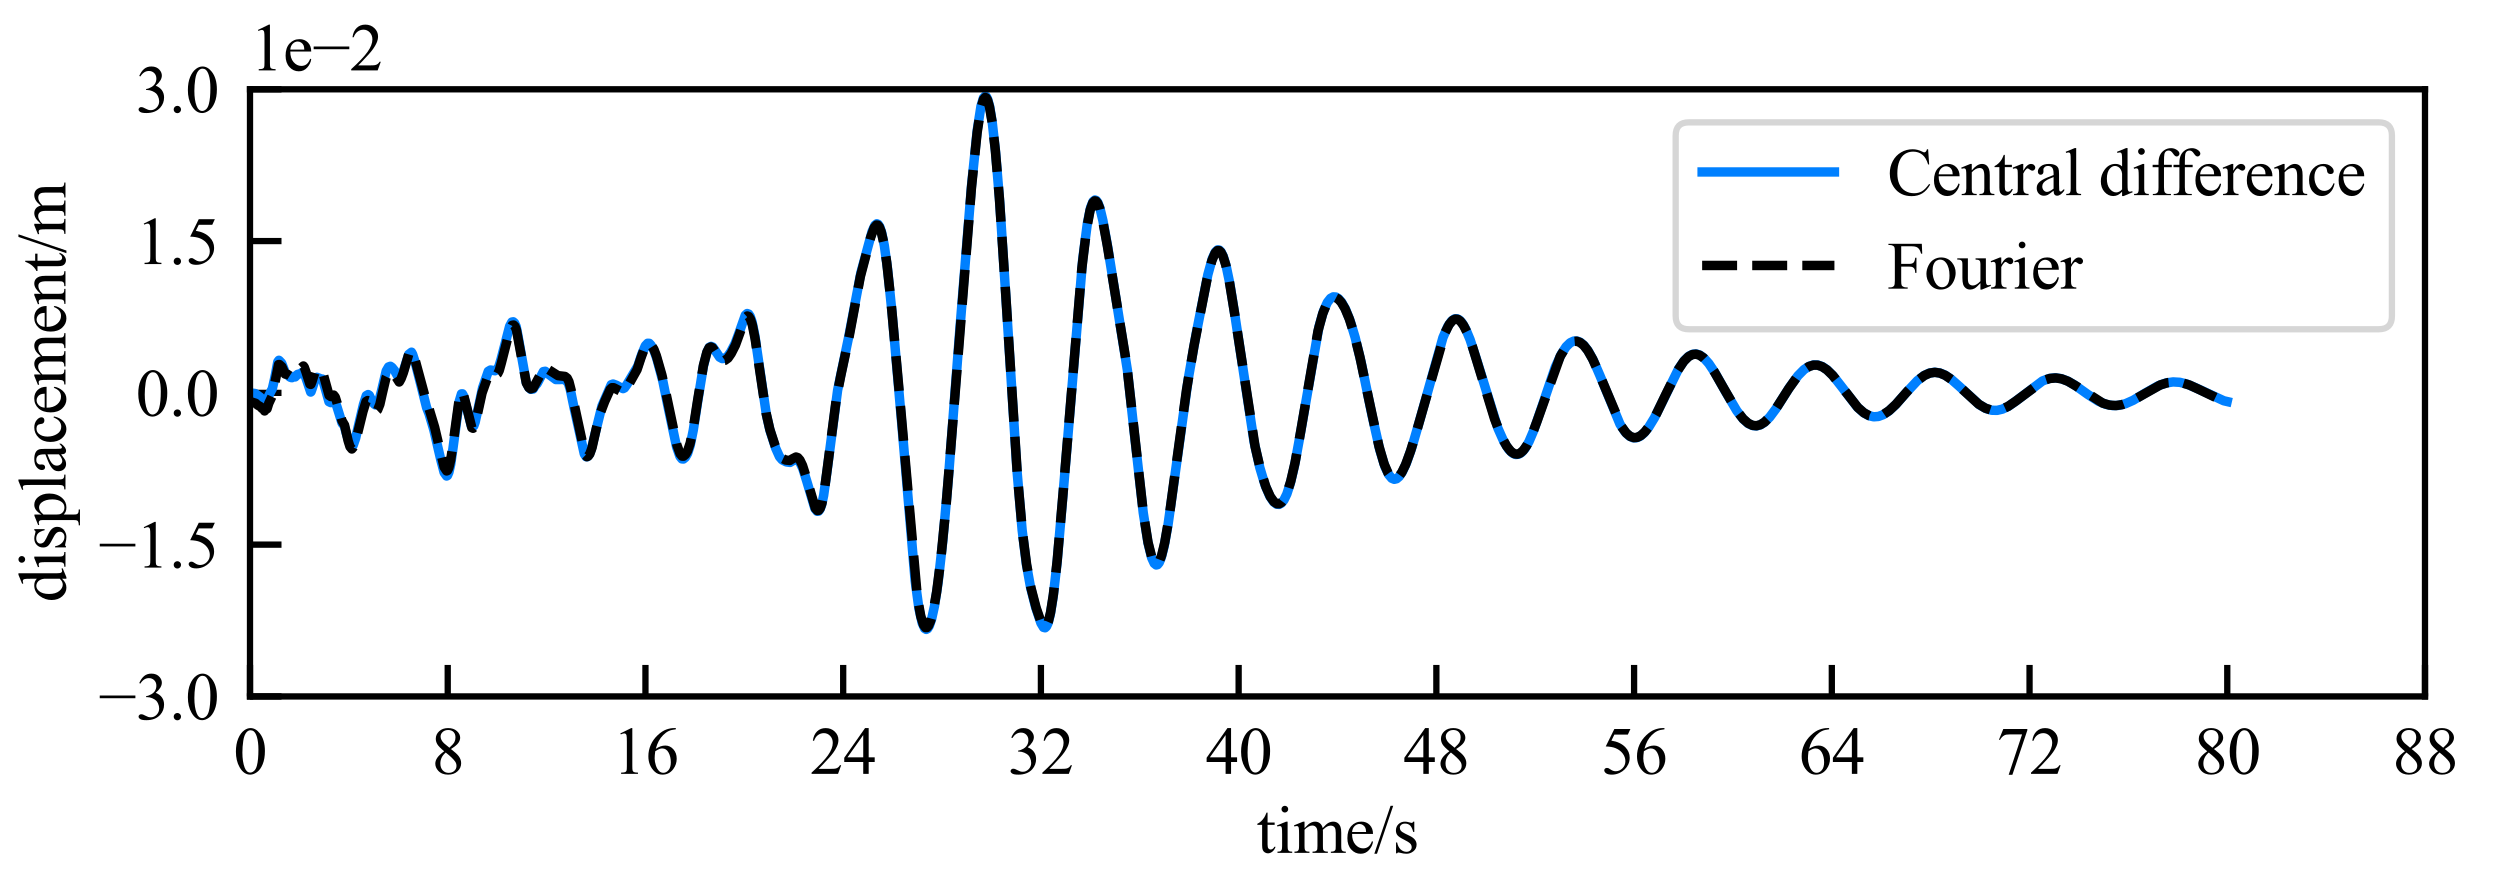 <?xml version="1.0" encoding="utf-8" standalone="no"?>
<!DOCTYPE svg PUBLIC "-//W3C//DTD SVG 1.1//EN"
  "http://www.w3.org/Graphics/SVG/1.1/DTD/svg11.dtd">
<svg xmlns:xlink="http://www.w3.org/1999/xlink" width="396.85pt" height="141.732pt" viewBox="0 0 396.85 141.732" xmlns="http://www.w3.org/2000/svg" version="1.1">
 <defs>
  <style type="text/css">*{stroke-linejoin: round; stroke-linecap: butt}</style>
 </defs>
 <g id="figure_1">
  <g id="patch_1">
   <path d="M 0 141.732 
L 396.85 141.732 
L 396.85 0 
L 0 0 
z
" style="fill: #ffffff"/>
  </g>
  <g id="axes_1">
   <g id="patch_2">
    <path d="M 39.685 110.551 
L 384.944 110.551 
L 384.944 14.173 
L 39.685 14.173 
z
" style="fill: #ffffff"/>
   </g>
   <g id="matplotlib.axis_1">
    <g id="xtick_1">
     <g id="line2d_1">
      <defs>
       <path id="m8d5ddb7e2d" d="M 0 0 
L 0 -5 
" style="stroke: #000000"/>
      </defs>
      <g>
       <use xlink:href="#m8d5ddb7e2d" x="39.685" y="110.551" style="stroke: #000000"/>
      </g>
     </g>
     <g id="text_1">
      <!-- 0 -->
      <g transform="translate(37.06 122.842) scale(0.105 -0.105)">
       <defs>
        <path id="TimesNewRomanPSMT-30" d="M 231 2094 
Q 231 2819 450 3342 
Q 669 3866 1031 4122 
Q 1313 4325 1613 4325 
Q 2100 4325 2488 3828 
Q 2972 3213 2972 2159 
Q 2972 1422 2759 906 
Q 2547 391 2217 158 
Q 1888 -75 1581 -75 
Q 975 -75 572 641 
Q 231 1244 231 2094 
z
M 844 2016 
Q 844 1141 1059 588 
Q 1238 122 1591 122 
Q 1759 122 1940 273 
Q 2122 425 2216 781 
Q 2359 1319 2359 2297 
Q 2359 3022 2209 3506 
Q 2097 3866 1919 4016 
Q 1791 4119 1609 4119 
Q 1397 4119 1231 3928 
Q 1006 3669 925 3112 
Q 844 2556 844 2016 
z
" transform="scale(0.016)"/>
       </defs>
       <use xlink:href="#TimesNewRomanPSMT-30"/>
      </g>
     </g>
    </g>
    <g id="xtick_2">
     <g id="line2d_2">
      <g>
       <use xlink:href="#m8d5ddb7e2d" x="71.072" y="110.551" style="stroke: #000000"/>
      </g>
     </g>
     <g id="text_2">
      <!-- 8 -->
      <g transform="translate(68.447 122.842) scale(0.105 -0.105)">
       <defs>
        <path id="TimesNewRomanPSMT-38" d="M 1228 2134 
Q 725 2547 579 2797 
Q 434 3047 434 3316 
Q 434 3728 753 4026 
Q 1072 4325 1600 4325 
Q 2113 4325 2425 4047 
Q 2738 3769 2738 3413 
Q 2738 3175 2569 2928 
Q 2400 2681 1866 2347 
Q 2416 1922 2594 1678 
Q 2831 1359 2831 1006 
Q 2831 559 2490 242 
Q 2150 -75 1597 -75 
Q 994 -75 656 303 
Q 388 606 388 966 
Q 388 1247 577 1523 
Q 766 1800 1228 2134 
z
M 1719 2469 
Q 2094 2806 2194 3001 
Q 2294 3197 2294 3444 
Q 2294 3772 2109 3958 
Q 1925 4144 1606 4144 
Q 1288 4144 1088 3959 
Q 888 3775 888 3528 
Q 888 3366 970 3203 
Q 1053 3041 1206 2894 
L 1719 2469 
z
M 1375 2016 
Q 1116 1797 991 1539 
Q 866 1281 866 981 
Q 866 578 1086 336 
Q 1306 94 1647 94 
Q 1984 94 2187 284 
Q 2391 475 2391 747 
Q 2391 972 2272 1150 
Q 2050 1481 1375 2016 
z
" transform="scale(0.016)"/>
       </defs>
       <use xlink:href="#TimesNewRomanPSMT-38"/>
      </g>
     </g>
    </g>
    <g id="xtick_3">
     <g id="line2d_3">
      <g>
       <use xlink:href="#m8d5ddb7e2d" x="102.459" y="110.551" style="stroke: #000000"/>
      </g>
     </g>
     <g id="text_3">
      <!-- 16 -->
      <g transform="translate(97.209 122.842) scale(0.105 -0.105)">
       <defs>
        <path id="TimesNewRomanPSMT-31" d="M 750 3822 
L 1781 4325 
L 1884 4325 
L 1884 747 
Q 1884 391 1914 303 
Q 1944 216 2037 169 
Q 2131 122 2419 116 
L 2419 0 
L 825 0 
L 825 116 
Q 1125 122 1212 167 
Q 1300 213 1334 289 
Q 1369 366 1369 747 
L 1369 3034 
Q 1369 3497 1338 3628 
Q 1316 3728 1258 3775 
Q 1200 3822 1119 3822 
Q 1003 3822 797 3725 
L 750 3822 
z
" transform="scale(0.016)"/>
        <path id="TimesNewRomanPSMT-36" d="M 2869 4325 
L 2869 4209 
Q 2456 4169 2195 4045 
Q 1934 3922 1679 3669 
Q 1425 3416 1258 3105 
Q 1091 2794 978 2366 
Q 1428 2675 1881 2675 
Q 2316 2675 2634 2325 
Q 2953 1975 2953 1425 
Q 2953 894 2631 456 
Q 2244 -75 1606 -75 
Q 1172 -75 869 213 
Q 275 772 275 1663 
Q 275 2231 503 2743 
Q 731 3256 1154 3653 
Q 1578 4050 1965 4187 
Q 2353 4325 2688 4325 
L 2869 4325 
z
M 925 2138 
Q 869 1716 869 1456 
Q 869 1156 980 804 
Q 1091 453 1309 247 
Q 1469 100 1697 100 
Q 1969 100 2183 356 
Q 2397 613 2397 1088 
Q 2397 1622 2184 2012 
Q 1972 2403 1581 2403 
Q 1463 2403 1327 2353 
Q 1191 2303 925 2138 
z
" transform="scale(0.016)"/>
       </defs>
       <use xlink:href="#TimesNewRomanPSMT-31"/>
       <use xlink:href="#TimesNewRomanPSMT-36" x="50"/>
      </g>
     </g>
    </g>
    <g id="xtick_4">
     <g id="line2d_4">
      <g>
       <use xlink:href="#m8d5ddb7e2d" x="133.847" y="110.551" style="stroke: #000000"/>
      </g>
     </g>
     <g id="text_4">
      <!-- 24 -->
      <g transform="translate(128.597 122.842) scale(0.105 -0.105)">
       <defs>
        <path id="TimesNewRomanPSMT-32" d="M 2934 816 
L 2638 0 
L 138 0 
L 138 116 
Q 1241 1122 1691 1759 
Q 2141 2397 2141 2925 
Q 2141 3328 1894 3587 
Q 1647 3847 1303 3847 
Q 991 3847 742 3664 
Q 494 3481 375 3128 
L 259 3128 
Q 338 3706 661 4015 
Q 984 4325 1469 4325 
Q 1984 4325 2329 3994 
Q 2675 3663 2675 3213 
Q 2675 2891 2525 2569 
Q 2294 2063 1775 1497 
Q 997 647 803 472 
L 1909 472 
Q 2247 472 2383 497 
Q 2519 522 2628 598 
Q 2738 675 2819 816 
L 2934 816 
z
" transform="scale(0.016)"/>
        <path id="TimesNewRomanPSMT-34" d="M 2978 1563 
L 2978 1119 
L 2409 1119 
L 2409 0 
L 1894 0 
L 1894 1119 
L 100 1119 
L 100 1519 
L 2066 4325 
L 2409 4325 
L 2409 1563 
L 2978 1563 
z
M 1894 1563 
L 1894 3666 
L 406 1563 
L 1894 1563 
z
" transform="scale(0.016)"/>
       </defs>
       <use xlink:href="#TimesNewRomanPSMT-32"/>
       <use xlink:href="#TimesNewRomanPSMT-34" x="50"/>
      </g>
     </g>
    </g>
    <g id="xtick_5">
     <g id="line2d_5">
      <g>
       <use xlink:href="#m8d5ddb7e2d" x="165.234" y="110.551" style="stroke: #000000"/>
      </g>
     </g>
     <g id="text_5">
      <!-- 32 -->
      <g transform="translate(159.984 122.842) scale(0.105 -0.105)">
       <defs>
        <path id="TimesNewRomanPSMT-33" d="M 325 3431 
Q 506 3859 782 4092 
Q 1059 4325 1472 4325 
Q 1981 4325 2253 3994 
Q 2459 3747 2459 3466 
Q 2459 3003 1878 2509 
Q 2269 2356 2469 2072 
Q 2669 1788 2669 1403 
Q 2669 853 2319 450 
Q 1863 -75 997 -75 
Q 569 -75 414 31 
Q 259 138 259 259 
Q 259 350 332 419 
Q 406 488 509 488 
Q 588 488 669 463 
Q 722 447 909 348 
Q 1097 250 1169 231 
Q 1284 197 1416 197 
Q 1734 197 1970 444 
Q 2206 691 2206 1028 
Q 2206 1275 2097 1509 
Q 2016 1684 1919 1775 
Q 1784 1900 1550 2001 
Q 1316 2103 1072 2103 
L 972 2103 
L 972 2197 
Q 1219 2228 1467 2375 
Q 1716 2522 1828 2728 
Q 1941 2934 1941 3181 
Q 1941 3503 1739 3701 
Q 1538 3900 1238 3900 
Q 753 3900 428 3381 
L 325 3431 
z
" transform="scale(0.016)"/>
       </defs>
       <use xlink:href="#TimesNewRomanPSMT-33"/>
       <use xlink:href="#TimesNewRomanPSMT-32" x="50"/>
      </g>
     </g>
    </g>
    <g id="xtick_6">
     <g id="line2d_6">
      <g>
       <use xlink:href="#m8d5ddb7e2d" x="196.621" y="110.551" style="stroke: #000000"/>
      </g>
     </g>
     <g id="text_6">
      <!-- 40 -->
      <g transform="translate(191.371 122.842) scale(0.105 -0.105)">
       <use xlink:href="#TimesNewRomanPSMT-34"/>
       <use xlink:href="#TimesNewRomanPSMT-30" x="50"/>
      </g>
     </g>
    </g>
    <g id="xtick_7">
     <g id="line2d_7">
      <g>
       <use xlink:href="#m8d5ddb7e2d" x="228.008" y="110.551" style="stroke: #000000"/>
      </g>
     </g>
     <g id="text_7">
      <!-- 48 -->
      <g transform="translate(222.758 122.842) scale(0.105 -0.105)">
       <use xlink:href="#TimesNewRomanPSMT-34"/>
       <use xlink:href="#TimesNewRomanPSMT-38" x="50"/>
      </g>
     </g>
    </g>
    <g id="xtick_8">
     <g id="line2d_8">
      <g>
       <use xlink:href="#m8d5ddb7e2d" x="259.395" y="110.551" style="stroke: #000000"/>
      </g>
     </g>
     <g id="text_8">
      <!-- 56 -->
      <g transform="translate(254.145 122.842) scale(0.105 -0.105)">
       <defs>
        <path id="TimesNewRomanPSMT-35" d="M 2778 4238 
L 2534 3706 
L 1259 3706 
L 981 3138 
Q 1809 3016 2294 2522 
Q 2709 2097 2709 1522 
Q 2709 1188 2573 903 
Q 2438 619 2231 419 
Q 2025 219 1772 97 
Q 1413 -75 1034 -75 
Q 653 -75 479 54 
Q 306 184 306 341 
Q 306 428 378 495 
Q 450 563 559 563 
Q 641 563 702 538 
Q 763 513 909 409 
Q 1144 247 1384 247 
Q 1750 247 2026 523 
Q 2303 800 2303 1197 
Q 2303 1581 2056 1914 
Q 1809 2247 1375 2428 
Q 1034 2569 447 2591 
L 1259 4238 
L 2778 4238 
z
" transform="scale(0.016)"/>
       </defs>
       <use xlink:href="#TimesNewRomanPSMT-35"/>
       <use xlink:href="#TimesNewRomanPSMT-36" x="50"/>
      </g>
     </g>
    </g>
    <g id="xtick_9">
     <g id="line2d_9">
      <g>
       <use xlink:href="#m8d5ddb7e2d" x="290.783" y="110.551" style="stroke: #000000"/>
      </g>
     </g>
     <g id="text_9">
      <!-- 64 -->
      <g transform="translate(285.533 122.842) scale(0.105 -0.105)">
       <use xlink:href="#TimesNewRomanPSMT-36"/>
       <use xlink:href="#TimesNewRomanPSMT-34" x="50"/>
      </g>
     </g>
    </g>
    <g id="xtick_10">
     <g id="line2d_10">
      <g>
       <use xlink:href="#m8d5ddb7e2d" x="322.17" y="110.551" style="stroke: #000000"/>
      </g>
     </g>
     <g id="text_10">
      <!-- 72 -->
      <g transform="translate(316.92 122.842) scale(0.105 -0.105)">
       <defs>
        <path id="TimesNewRomanPSMT-37" d="M 644 4238 
L 2916 4238 
L 2916 4119 
L 1503 -88 
L 1153 -88 
L 2419 3728 
L 1253 3728 
Q 900 3728 750 3644 
Q 488 3500 328 3200 
L 238 3234 
L 644 4238 
z
" transform="scale(0.016)"/>
       </defs>
       <use xlink:href="#TimesNewRomanPSMT-37"/>
       <use xlink:href="#TimesNewRomanPSMT-32" x="50"/>
      </g>
     </g>
    </g>
    <g id="xtick_11">
     <g id="line2d_11">
      <g>
       <use xlink:href="#m8d5ddb7e2d" x="353.557" y="110.551" style="stroke: #000000"/>
      </g>
     </g>
     <g id="text_11">
      <!-- 80 -->
      <g transform="translate(348.307 122.842) scale(0.105 -0.105)">
       <use xlink:href="#TimesNewRomanPSMT-38"/>
       <use xlink:href="#TimesNewRomanPSMT-30" x="50"/>
      </g>
     </g>
    </g>
    <g id="xtick_12">
     <g id="line2d_12">
      <g>
       <use xlink:href="#m8d5ddb7e2d" x="384.944" y="110.551" style="stroke: #000000"/>
      </g>
     </g>
     <g id="text_12">
      <!-- 88 -->
      <g transform="translate(379.694 122.842) scale(0.105 -0.105)">
       <use xlink:href="#TimesNewRomanPSMT-38"/>
       <use xlink:href="#TimesNewRomanPSMT-38" x="50"/>
      </g>
     </g>
    </g>
    <g id="text_13">
     <!-- time/s -->
     <g transform="translate(199.482 135.379) scale(0.105 -0.105)">
      <defs>
       <path id="TimesNewRomanPSMT-74" d="M 1031 3803 
L 1031 2863 
L 1700 2863 
L 1700 2644 
L 1031 2644 
L 1031 788 
Q 1031 509 1111 412 
Q 1191 316 1316 316 
Q 1419 316 1516 380 
Q 1613 444 1666 569 
L 1788 569 
Q 1678 263 1478 108 
Q 1278 -47 1066 -47 
Q 922 -47 784 33 
Q 647 113 581 261 
Q 516 409 516 719 
L 516 2644 
L 63 2644 
L 63 2747 
Q 234 2816 414 2980 
Q 594 3144 734 3369 
Q 806 3488 934 3803 
L 1031 3803 
z
" transform="scale(0.016)"/>
       <path id="TimesNewRomanPSMT-69" d="M 928 4444 
Q 1059 4444 1151 4351 
Q 1244 4259 1244 4128 
Q 1244 3997 1151 3903 
Q 1059 3809 928 3809 
Q 797 3809 703 3903 
Q 609 3997 609 4128 
Q 609 4259 701 4351 
Q 794 4444 928 4444 
z
M 1188 2947 
L 1188 647 
Q 1188 378 1227 289 
Q 1266 200 1342 156 
Q 1419 113 1622 113 
L 1622 0 
L 231 0 
L 231 113 
Q 441 113 512 153 
Q 584 194 626 287 
Q 669 381 669 647 
L 669 1750 
Q 669 2216 641 2353 
Q 619 2453 572 2492 
Q 525 2531 444 2531 
Q 356 2531 231 2484 
L 188 2597 
L 1050 2947 
L 1188 2947 
z
" transform="scale(0.016)"/>
       <path id="TimesNewRomanPSMT-6d" d="M 1050 2338 
Q 1363 2650 1419 2697 
Q 1559 2816 1721 2881 
Q 1884 2947 2044 2947 
Q 2313 2947 2506 2790 
Q 2700 2634 2766 2338 
Q 3088 2713 3309 2830 
Q 3531 2947 3766 2947 
Q 3994 2947 4170 2830 
Q 4347 2713 4450 2447 
Q 4519 2266 4519 1878 
L 4519 647 
Q 4519 378 4559 278 
Q 4591 209 4675 161 
Q 4759 113 4950 113 
L 4950 0 
L 3538 0 
L 3538 113 
L 3597 113 
Q 3781 113 3884 184 
Q 3956 234 3988 344 
Q 4000 397 4000 647 
L 4000 1878 
Q 4000 2228 3916 2372 
Q 3794 2572 3525 2572 
Q 3359 2572 3192 2489 
Q 3025 2406 2788 2181 
L 2781 2147 
L 2788 2013 
L 2788 647 
Q 2788 353 2820 281 
Q 2853 209 2943 161 
Q 3034 113 3253 113 
L 3253 0 
L 1806 0 
L 1806 113 
Q 2044 113 2133 169 
Q 2222 225 2256 338 
Q 2272 391 2272 647 
L 2272 1878 
Q 2272 2228 2169 2381 
Q 2031 2581 1784 2581 
Q 1616 2581 1450 2491 
Q 1191 2353 1050 2181 
L 1050 647 
Q 1050 366 1089 281 
Q 1128 197 1204 155 
Q 1281 113 1516 113 
L 1516 0 
L 100 0 
L 100 113 
Q 297 113 375 155 
Q 453 197 493 289 
Q 534 381 534 647 
L 534 1741 
Q 534 2213 506 2350 
Q 484 2453 437 2492 
Q 391 2531 309 2531 
Q 222 2531 100 2484 
L 53 2597 
L 916 2947 
L 1050 2947 
L 1050 2338 
z
" transform="scale(0.016)"/>
       <path id="TimesNewRomanPSMT-65" d="M 681 1784 
Q 678 1147 991 784 
Q 1303 422 1725 422 
Q 2006 422 2214 576 
Q 2422 731 2563 1106 
L 2659 1044 
Q 2594 616 2278 264 
Q 1963 -88 1488 -88 
Q 972 -88 605 314 
Q 238 716 238 1394 
Q 238 2128 614 2539 
Q 991 2950 1559 2950 
Q 2041 2950 2350 2633 
Q 2659 2316 2659 1784 
L 681 1784 
z
M 681 1966 
L 2006 1966 
Q 1991 2241 1941 2353 
Q 1863 2528 1708 2628 
Q 1553 2728 1384 2728 
Q 1125 2728 920 2526 
Q 716 2325 681 1966 
z
" transform="scale(0.016)"/>
       <path id="TimesNewRomanPSMT-2f" d="M 1794 4444 
L 259 -88 
L 9 -88 
L 1544 4444 
L 1794 4444 
z
" transform="scale(0.016)"/>
       <path id="TimesNewRomanPSMT-73" d="M 2050 2947 
L 2050 1972 
L 1947 1972 
Q 1828 2431 1642 2597 
Q 1456 2763 1169 2763 
Q 950 2763 815 2647 
Q 681 2531 681 2391 
Q 681 2216 781 2091 
Q 878 1963 1175 1819 
L 1631 1597 
Q 2266 1288 2266 781 
Q 2266 391 1970 151 
Q 1675 -88 1309 -88 
Q 1047 -88 709 6 
Q 606 38 541 38 
Q 469 38 428 -44 
L 325 -44 
L 325 978 
L 428 978 
Q 516 541 762 319 
Q 1009 97 1316 97 
Q 1531 97 1667 223 
Q 1803 350 1803 528 
Q 1803 744 1651 891 
Q 1500 1038 1047 1263 
Q 594 1488 453 1669 
Q 313 1847 313 2119 
Q 313 2472 555 2709 
Q 797 2947 1181 2947 
Q 1350 2947 1591 2875 
Q 1750 2828 1803 2828 
Q 1853 2828 1881 2850 
Q 1909 2872 1947 2947 
L 2050 2947 
z
" transform="scale(0.016)"/>
      </defs>
      <use xlink:href="#TimesNewRomanPSMT-74"/>
      <use xlink:href="#TimesNewRomanPSMT-69" x="27.783"/>
      <use xlink:href="#TimesNewRomanPSMT-6d" x="55.566"/>
      <use xlink:href="#TimesNewRomanPSMT-65" x="133.35"/>
      <use xlink:href="#TimesNewRomanPSMT-2f" x="177.734"/>
      <use xlink:href="#TimesNewRomanPSMT-73" x="205.518"/>
     </g>
    </g>
   </g>
   <g id="matplotlib.axis_2">
    <g id="ytick_1">
     <g id="line2d_13">
      <defs>
       <path id="ma128b9a086" d="M 0 0 
L 5 0 
" style="stroke: #000000"/>
      </defs>
      <g>
       <use xlink:href="#ma128b9a086" x="39.685" y="110.551" style="stroke: #000000"/>
      </g>
     </g>
     <g id="text_14">
      <!-- −3.0 -->
      <g transform="translate(15.639 114.196) scale(0.105 -0.105)">
       <defs>
        <path id="TimesNewRomanPSMT-2212" d="M 3484 2000 
L 116 2000 
L 116 2256 
L 3484 2256 
L 3484 2000 
z
" transform="scale(0.016)"/>
        <path id="TimesNewRomanPSMT-2e" d="M 800 606 
Q 947 606 1047 504 
Q 1147 403 1147 259 
Q 1147 116 1045 14 
Q 944 -88 800 -88 
Q 656 -88 554 14 
Q 453 116 453 259 
Q 453 406 554 506 
Q 656 606 800 606 
z
" transform="scale(0.016)"/>
       </defs>
       <use xlink:href="#TimesNewRomanPSMT-2212"/>
       <use xlink:href="#TimesNewRomanPSMT-33" x="56.396"/>
       <use xlink:href="#TimesNewRomanPSMT-2e" x="106.396"/>
       <use xlink:href="#TimesNewRomanPSMT-30" x="131.396"/>
      </g>
     </g>
    </g>
    <g id="ytick_2">
     <g id="line2d_14">
      <g>
       <use xlink:href="#ma128b9a086" x="39.685" y="86.457" style="stroke: #000000"/>
      </g>
     </g>
     <g id="text_15">
      <!-- −1.5 -->
      <g transform="translate(15.639 90.102) scale(0.105 -0.105)">
       <use xlink:href="#TimesNewRomanPSMT-2212"/>
       <use xlink:href="#TimesNewRomanPSMT-31" x="56.396"/>
       <use xlink:href="#TimesNewRomanPSMT-2e" x="106.396"/>
       <use xlink:href="#TimesNewRomanPSMT-35" x="131.396"/>
      </g>
     </g>
    </g>
    <g id="ytick_3">
     <g id="line2d_15">
      <g>
       <use xlink:href="#ma128b9a086" x="39.685" y="62.362" style="stroke: #000000"/>
      </g>
     </g>
     <g id="text_16">
      <!-- 0.0 -->
      <g transform="translate(21.56 66.008) scale(0.105 -0.105)">
       <use xlink:href="#TimesNewRomanPSMT-30"/>
       <use xlink:href="#TimesNewRomanPSMT-2e" x="50"/>
       <use xlink:href="#TimesNewRomanPSMT-30" x="75"/>
      </g>
     </g>
    </g>
    <g id="ytick_4">
     <g id="line2d_16">
      <g>
       <use xlink:href="#ma128b9a086" x="39.685" y="38.268" style="stroke: #000000"/>
      </g>
     </g>
     <g id="text_17">
      <!-- 1.5 -->
      <g transform="translate(21.56 41.913) scale(0.105 -0.105)">
       <use xlink:href="#TimesNewRomanPSMT-31"/>
       <use xlink:href="#TimesNewRomanPSMT-2e" x="50"/>
       <use xlink:href="#TimesNewRomanPSMT-35" x="75"/>
      </g>
     </g>
    </g>
    <g id="ytick_5">
     <g id="line2d_17">
      <g>
       <use xlink:href="#ma128b9a086" x="39.685" y="14.173" style="stroke: #000000"/>
      </g>
     </g>
     <g id="text_18">
      <!-- 3.0 -->
      <g transform="translate(21.56 17.819) scale(0.105 -0.105)">
       <use xlink:href="#TimesNewRomanPSMT-33"/>
       <use xlink:href="#TimesNewRomanPSMT-2e" x="50"/>
       <use xlink:href="#TimesNewRomanPSMT-30" x="75"/>
      </g>
     </g>
    </g>
    <g id="text_19">
     <!-- displacement/m -->
     <g transform="translate(10.393 95.604) rotate(-90) scale(0.105 -0.105)">
      <defs>
       <path id="TimesNewRomanPSMT-64" d="M 2222 322 
Q 2013 103 1813 7 
Q 1613 -88 1381 -88 
Q 913 -88 563 304 
Q 213 697 213 1313 
Q 213 1928 600 2439 
Q 988 2950 1597 2950 
Q 1975 2950 2222 2709 
L 2222 3238 
Q 2222 3728 2198 3840 
Q 2175 3953 2125 3993 
Q 2075 4034 2000 4034 
Q 1919 4034 1784 3984 
L 1744 4094 
L 2597 4444 
L 2738 4444 
L 2738 1134 
Q 2738 631 2761 520 
Q 2784 409 2836 365 
Q 2888 322 2956 322 
Q 3041 322 3181 375 
L 3216 266 
L 2366 -88 
L 2222 -88 
L 2222 322 
z
M 2222 541 
L 2222 2016 
Q 2203 2228 2109 2403 
Q 2016 2578 1861 2667 
Q 1706 2756 1559 2756 
Q 1284 2756 1069 2509 
Q 784 2184 784 1559 
Q 784 928 1059 592 
Q 1334 256 1672 256 
Q 1956 256 2222 541 
z
" transform="scale(0.016)"/>
       <path id="TimesNewRomanPSMT-70" d="M -6 2578 
L 875 2934 
L 994 2934 
L 994 2266 
Q 1216 2644 1439 2795 
Q 1663 2947 1909 2947 
Q 2341 2947 2628 2609 
Q 2981 2197 2981 1534 
Q 2981 794 2556 309 
Q 2206 -88 1675 -88 
Q 1444 -88 1275 -22 
Q 1150 25 994 166 
L 994 -706 
Q 994 -1000 1030 -1079 
Q 1066 -1159 1155 -1206 
Q 1244 -1253 1478 -1253 
L 1478 -1369 
L -22 -1369 
L -22 -1253 
L 56 -1253 
Q 228 -1256 350 -1188 
Q 409 -1153 442 -1076 
Q 475 -1000 475 -688 
L 475 2019 
Q 475 2297 450 2372 
Q 425 2447 370 2484 
Q 316 2522 222 2522 
Q 147 2522 31 2478 
L -6 2578 
z
M 994 2081 
L 994 1013 
Q 994 666 1022 556 
Q 1066 375 1236 237 
Q 1406 100 1666 100 
Q 1978 100 2172 344 
Q 2425 663 2425 1241 
Q 2425 1897 2138 2250 
Q 1938 2494 1663 2494 
Q 1513 2494 1366 2419 
Q 1253 2363 994 2081 
z
" transform="scale(0.016)"/>
       <path id="TimesNewRomanPSMT-6c" d="M 1184 4444 
L 1184 647 
Q 1184 378 1223 290 
Q 1263 203 1344 158 
Q 1425 113 1647 113 
L 1647 0 
L 244 0 
L 244 113 
Q 441 113 512 153 
Q 584 194 625 287 
Q 666 381 666 647 
L 666 3247 
Q 666 3731 644 3842 
Q 622 3953 573 3993 
Q 525 4034 450 4034 
Q 369 4034 244 3984 
L 191 4094 
L 1044 4444 
L 1184 4444 
z
" transform="scale(0.016)"/>
       <path id="TimesNewRomanPSMT-61" d="M 1822 413 
Q 1381 72 1269 19 
Q 1100 -59 909 -59 
Q 613 -59 420 144 
Q 228 347 228 678 
Q 228 888 322 1041 
Q 450 1253 767 1440 
Q 1084 1628 1822 1897 
L 1822 2009 
Q 1822 2438 1686 2597 
Q 1550 2756 1291 2756 
Q 1094 2756 978 2650 
Q 859 2544 859 2406 
L 866 2225 
Q 866 2081 792 2003 
Q 719 1925 600 1925 
Q 484 1925 411 2006 
Q 338 2088 338 2228 
Q 338 2497 613 2722 
Q 888 2947 1384 2947 
Q 1766 2947 2009 2819 
Q 2194 2722 2281 2516 
Q 2338 2381 2338 1966 
L 2338 994 
Q 2338 584 2353 492 
Q 2369 400 2405 369 
Q 2441 338 2488 338 
Q 2538 338 2575 359 
Q 2641 400 2828 588 
L 2828 413 
Q 2478 -56 2159 -56 
Q 2006 -56 1915 50 
Q 1825 156 1822 413 
z
M 1822 616 
L 1822 1706 
Q 1350 1519 1213 1441 
Q 966 1303 859 1153 
Q 753 1003 753 825 
Q 753 600 887 451 
Q 1022 303 1197 303 
Q 1434 303 1822 616 
z
" transform="scale(0.016)"/>
       <path id="TimesNewRomanPSMT-63" d="M 2631 1088 
Q 2516 522 2178 217 
Q 1841 -88 1431 -88 
Q 944 -88 581 321 
Q 219 731 219 1428 
Q 219 2103 620 2525 
Q 1022 2947 1584 2947 
Q 2006 2947 2278 2723 
Q 2550 2500 2550 2259 
Q 2550 2141 2473 2067 
Q 2397 1994 2259 1994 
Q 2075 1994 1981 2113 
Q 1928 2178 1911 2362 
Q 1894 2547 1784 2644 
Q 1675 2738 1481 2738 
Q 1169 2738 978 2506 
Q 725 2200 725 1697 
Q 725 1184 976 792 
Q 1228 400 1656 400 
Q 1963 400 2206 609 
Q 2378 753 2541 1131 
L 2631 1088 
z
" transform="scale(0.016)"/>
       <path id="TimesNewRomanPSMT-6e" d="M 1034 2341 
Q 1538 2947 1994 2947 
Q 2228 2947 2397 2830 
Q 2566 2713 2666 2444 
Q 2734 2256 2734 1869 
L 2734 647 
Q 2734 375 2778 278 
Q 2813 200 2889 156 
Q 2966 113 3172 113 
L 3172 0 
L 1756 0 
L 1756 113 
L 1816 113 
Q 2016 113 2095 173 
Q 2175 234 2206 353 
Q 2219 400 2219 647 
L 2219 1819 
Q 2219 2209 2117 2386 
Q 2016 2563 1775 2563 
Q 1403 2563 1034 2156 
L 1034 647 
Q 1034 356 1069 288 
Q 1113 197 1189 155 
Q 1266 113 1500 113 
L 1500 0 
L 84 0 
L 84 113 
L 147 113 
Q 366 113 442 223 
Q 519 334 519 647 
L 519 1709 
Q 519 2225 495 2337 
Q 472 2450 423 2490 
Q 375 2531 294 2531 
Q 206 2531 84 2484 
L 38 2597 
L 900 2947 
L 1034 2947 
L 1034 2341 
z
" transform="scale(0.016)"/>
      </defs>
      <use xlink:href="#TimesNewRomanPSMT-64"/>
      <use xlink:href="#TimesNewRomanPSMT-69" x="50"/>
      <use xlink:href="#TimesNewRomanPSMT-73" x="77.783"/>
      <use xlink:href="#TimesNewRomanPSMT-70" x="116.699"/>
      <use xlink:href="#TimesNewRomanPSMT-6c" x="166.699"/>
      <use xlink:href="#TimesNewRomanPSMT-61" x="194.482"/>
      <use xlink:href="#TimesNewRomanPSMT-63" x="238.867"/>
      <use xlink:href="#TimesNewRomanPSMT-65" x="283.252"/>
      <use xlink:href="#TimesNewRomanPSMT-6d" x="327.637"/>
      <use xlink:href="#TimesNewRomanPSMT-65" x="405.42"/>
      <use xlink:href="#TimesNewRomanPSMT-6e" x="449.805"/>
      <use xlink:href="#TimesNewRomanPSMT-74" x="499.805"/>
      <use xlink:href="#TimesNewRomanPSMT-2f" x="527.588"/>
      <use xlink:href="#TimesNewRomanPSMT-6d" x="555.371"/>
     </g>
    </g>
    <g id="text_20">
     <!-- 1e−2 -->
     <g transform="translate(39.685 11.173) scale(0.105 -0.105)">
      <use xlink:href="#TimesNewRomanPSMT-31"/>
      <use xlink:href="#TimesNewRomanPSMT-65" x="50"/>
      <use xlink:href="#TimesNewRomanPSMT-2212" x="94.385"/>
      <use xlink:href="#TimesNewRomanPSMT-32" x="150.781"/>
     </g>
    </g>
   </g>
   <g id="line2d_18">
    <path d="M 39.685 62.362 
L 40.509 62.469 
L 41.313 63.055 
L 41.47 63.284 
L 41.607 63.401 
L 41.627 63.386 
L 41.745 63.355 
L 41.764 63.382 
L 42 63.853 
L 42.059 63.769 
L 42.235 63.612 
L 42.255 63.623 
L 42.392 63.595 
L 42.628 62.89 
L 43.118 61.906 
L 43.216 61.764 
L 43.491 60.561 
L 43.726 59.421 
L 44.099 57.43 
L 44.275 57.192 
L 44.295 57.202 
L 44.707 57.639 
L 45.315 59.229 
L 45.766 59.633 
L 45.982 59.82 
L 46.178 59.931 
L 46.355 59.951 
L 46.649 59.756 
L 46.845 59.834 
L 46.865 59.811 
L 47.238 59.434 
L 47.708 59.307 
L 48.081 59.046 
L 48.199 59.088 
L 48.415 59.556 
L 49.317 62.235 
L 49.376 62.183 
L 49.533 61.753 
L 50.082 60.025 
L 50.317 59.896 
L 50.69 60.037 
L 50.984 60.179 
L 51.161 60.166 
L 51.318 60.603 
L 52.22 63.77 
L 52.514 63.912 
L 52.985 63.564 
L 53.221 63.803 
L 53.495 64.588 
L 54.3 67.183 
L 54.653 67.597 
L 54.947 68.717 
L 55.673 70.965 
L 55.83 71.047 
L 55.849 71.033 
L 56.065 70.689 
L 56.457 69.561 
L 56.791 68.056 
L 57.693 64.211 
L 58.145 62.803 
L 58.439 62.634 
L 58.615 62.751 
L 58.851 63.24 
L 59.165 63.77 
L 59.4 64.135 
L 59.596 64.271 
L 59.91 64.042 
L 60.224 63.347 
L 60.577 61.974 
L 61.303 58.894 
L 61.676 58.248 
L 61.97 58.143 
L 62.225 58.321 
L 62.637 58.832 
L 63.382 60.177 
L 63.402 60.163 
L 63.657 59.778 
L 64.03 58.92 
L 64.873 56.26 
L 65.324 55.908 
L 65.501 56.24 
L 65.874 57.398 
L 67.718 64.7 
L 68.11 65.71 
L 68.855 68.205 
L 70.013 73.165 
L 70.503 75.015 
L 70.896 75.563 
L 71.033 75.483 
L 71.249 75 
L 71.543 73.722 
L 71.916 71.075 
L 72.897 63.71 
L 73.25 62.526 
L 73.407 62.517 
L 73.564 62.792 
L 73.936 64.164 
L 74.799 67.554 
L 75.035 67.756 
L 75.211 67.602 
L 75.427 67.015 
L 75.878 64.968 
L 76.604 61.568 
L 77.507 58.943 
L 77.86 58.737 
L 78.585 58.852 
L 78.958 58.551 
L 79.194 58.153 
L 79.527 57.049 
L 80.9 51.782 
L 81.253 51.124 
L 81.469 51.083 
L 81.685 51.275 
L 81.94 51.847 
L 82.195 53.157 
L 83.529 60.68 
L 83.941 61.515 
L 84.255 61.801 
L 84.628 61.755 
L 84.941 61.258 
L 85.255 60.9 
L 85.51 60.432 
L 86.256 58.987 
L 86.55 58.936 
L 87.138 59.44 
L 88.237 60.252 
L 88.904 60.246 
L 89.434 60.214 
L 89.944 60.472 
L 90.238 60.901 
L 90.532 61.853 
L 91.14 64.792 
L 92.749 72.053 
L 93.043 72.499 
L 93.239 72.493 
L 93.534 72.166 
L 93.847 71.38 
L 94.22 69.855 
L 95.554 64.447 
L 97.025 61.067 
L 97.32 60.962 
L 97.849 61.153 
L 98.34 61.425 
L 98.909 61.69 
L 99.124 61.584 
L 99.517 61.038 
L 101.243 58.121 
L 101.871 56.245 
L 102.44 54.883 
L 102.812 54.49 
L 103.067 54.502 
L 103.322 54.768 
L 103.833 55.682 
L 104.264 56.936 
L 105.225 60.519 
L 106.069 64.677 
L 107.403 70.953 
L 107.932 72.451 
L 108.246 72.845 
L 108.482 72.864 
L 108.796 72.598 
L 109.149 71.976 
L 109.561 70.704 
L 110.051 68.285 
L 110.757 63.685 
L 111.66 58.122 
L 112.229 55.871 
L 112.601 55.123 
L 112.876 54.983 
L 113.131 55.09 
L 113.445 55.522 
L 114.23 56.695 
L 114.642 56.922 
L 115.014 56.885 
L 115.505 56.558 
L 115.975 55.903 
L 116.682 54.547 
L 117.309 52.856 
L 118.31 50.034 
L 118.604 49.772 
L 118.84 49.855 
L 119.075 50.205 
L 119.389 51.119 
L 119.82 53.237 
L 120.507 57.963 
L 121.664 65.871 
L 122.253 68.427 
L 123.136 71.158 
L 123.744 72.511 
L 124.175 73.004 
L 124.823 73.328 
L 125.411 73.405 
L 125.882 73.123 
L 126.372 72.93 
L 126.667 73.048 
L 127.02 73.484 
L 127.432 74.367 
L 128.079 76.419 
L 129.354 80.721 
L 129.707 81.158 
L 129.923 81.147 
L 130.139 80.893 
L 130.414 80.19 
L 130.747 78.642 
L 131.237 75.133 
L 132.964 61.933 
L 133.729 58.265 
L 134.749 53.343 
L 136.652 43.307 
L 138.437 36.739 
L 138.888 35.755 
L 139.182 35.524 
L 139.398 35.614 
L 139.653 36.009 
L 139.967 36.963 
L 140.379 38.991 
L 140.889 42.703 
L 141.634 49.984 
L 143.165 67.486 
L 145.264 92.145 
L 145.872 96.615 
L 146.382 98.882 
L 146.774 99.755 
L 147.029 99.911 
L 147.245 99.795 
L 147.52 99.344 
L 147.892 98.246 
L 148.344 96.188 
L 148.912 92.468 
L 149.658 85.879 
L 150.56 75.786 
L 152.385 52.047 
L 154.229 29.37 
L 155.131 20.627 
L 155.719 16.856 
L 156.112 15.545 
L 156.386 15.248 
L 156.563 15.336 
L 156.779 15.739 
L 157.093 16.89 
L 157.505 19.389 
L 158.034 24.12 
L 158.701 32.173 
L 159.604 46.092 
L 161.428 74.584 
L 162.252 84.126 
L 162.919 89.513 
L 163.586 93.209 
L 164.39 96.381 
L 165.234 98.906 
L 165.646 99.588 
L 165.901 99.652 
L 166.117 99.458 
L 166.391 98.862 
L 166.725 97.541 
L 167.176 94.77 
L 167.784 89.454 
L 168.667 79.392 
L 171.864 41.195 
L 172.61 35.431 
L 173.12 32.945 
L 173.512 31.983 
L 173.806 31.747 
L 174.022 31.822 
L 174.277 32.164 
L 174.591 32.991 
L 175.081 35.042 
L 175.886 39.486 
L 178.966 58.794 
L 179.946 67.74 
L 181.477 81.387 
L 182.222 86.132 
L 182.811 88.533 
L 183.223 89.43 
L 183.536 89.681 
L 183.752 89.63 
L 184.007 89.319 
L 184.341 88.502 
L 184.792 86.735 
L 185.42 83.256 
L 186.263 77.24 
L 188.617 60.185 
L 189.892 52.917 
L 191.736 43.589 
L 192.443 41.033 
L 192.933 39.98 
L 193.286 39.667 
L 193.561 39.701 
L 193.835 39.985 
L 194.188 40.715 
L 194.64 42.22 
L 195.228 45.043 
L 196.052 50.206 
L 199.053 70.057 
L 199.975 74.206 
L 200.799 76.962 
L 201.545 78.729 
L 202.153 79.655 
L 202.643 80.033 
L 203.036 80.073 
L 203.408 79.872 
L 203.801 79.392 
L 204.272 78.426 
L 204.821 76.746 
L 205.488 73.931 
L 206.351 69.235 
L 209.372 51.859 
L 210.098 49.359 
L 210.706 48.001 
L 211.216 47.352 
L 211.648 47.122 
L 212.06 47.152 
L 212.491 47.42 
L 213.001 48.025 
L 213.609 49.128 
L 214.315 50.912 
L 215.12 53.581 
L 216.101 57.67 
L 217.788 65.894 
L 219.043 71.469 
L 219.828 74.028 
L 220.436 75.335 
L 220.926 75.919 
L 221.319 76.084 
L 221.691 76 
L 222.103 75.654 
L 222.613 74.891 
L 223.261 73.478 
L 224.124 71.008 
L 225.399 66.602 
L 229.048 53.594 
L 229.813 51.834 
L 230.401 50.972 
L 230.872 50.63 
L 231.265 50.592 
L 231.657 50.779 
L 232.108 51.263 
L 232.657 52.21 
L 233.364 53.915 
L 234.364 56.989 
L 237.777 67.979 
L 238.739 70.141 
L 239.504 71.353 
L 240.112 71.94 
L 240.622 72.147 
L 241.073 72.1 
L 241.544 71.816 
L 242.074 71.212 
L 242.701 70.126 
L 243.486 68.282 
L 244.624 64.965 
L 246.899 58.26 
L 247.841 56.213 
L 248.606 55.036 
L 249.253 54.408 
L 249.822 54.142 
L 250.352 54.133 
L 250.882 54.353 
L 251.47 54.859 
L 252.137 55.748 
L 252.941 57.221 
L 253.981 59.63 
L 257.159 67.339 
L 257.963 68.569 
L 258.63 69.214 
L 259.219 69.487 
L 259.768 69.495 
L 260.317 69.275 
L 260.945 68.769 
L 261.691 67.855 
L 262.613 66.343 
L 263.907 63.742 
L 266.457 58.547 
L 267.379 57.212 
L 268.105 56.524 
L 268.733 56.223 
L 269.302 56.194 
L 269.871 56.39 
L 270.499 56.851 
L 271.264 57.712 
L 272.244 59.185 
L 273.932 62.204 
L 275.697 65.208 
L 276.717 66.525 
L 277.521 67.229 
L 278.208 67.553 
L 278.836 67.61 
L 279.464 67.437 
L 280.13 67.011 
L 280.915 66.226 
L 281.916 64.884 
L 284.074 61.481 
L 285.407 59.641 
L 286.369 58.667 
L 287.173 58.145 
L 287.899 57.928 
L 288.585 57.951 
L 289.292 58.206 
L 290.057 58.727 
L 290.979 59.646 
L 292.234 61.246 
L 294.824 64.609 
L 295.824 65.51 
L 296.668 65.983 
L 297.433 66.163 
L 298.178 66.108 
L 298.943 65.826 
L 299.806 65.263 
L 300.866 64.286 
L 302.553 62.374 
L 304.357 60.434 
L 305.397 59.631 
L 306.28 59.221 
L 307.084 59.091 
L 307.869 59.188 
L 308.712 59.522 
L 309.693 60.164 
L 310.988 61.302 
L 314.225 64.263 
L 315.265 64.855 
L 316.167 65.121 
L 317.01 65.142 
L 317.874 64.941 
L 318.835 64.48 
L 320.031 63.642 
L 324.23 60.469 
L 325.25 60.094 
L 326.191 59.979 
L 327.113 60.088 
L 328.114 60.438 
L 329.31 61.109 
L 331.409 62.605 
L 333.116 63.692 
L 334.293 64.184 
L 335.333 64.382 
L 336.333 64.349 
L 337.393 64.087 
L 338.609 63.546 
L 340.472 62.435 
L 342.591 61.241 
L 343.847 60.791 
L 344.945 60.627 
L 346.024 60.688 
L 347.181 60.98 
L 348.594 61.578 
L 353.008 63.619 
L 353.537 63.741 
L 353.537 63.741 
" clip-path="url(#p44adbdb6f4)" style="fill: none; stroke: #0080ff; stroke-width: 1.5; stroke-linecap: square"/>
   </g>
   <g id="line2d_19">
    <path d="M 39.685 63.737 
L 40.568 64.011 
L 40.901 64.301 
L 41.372 64.576 
L 41.607 64.84 
L 41.647 64.802 
L 41.745 64.776 
L 41.764 64.801 
L 42 65.232 
L 42.059 65.138 
L 42.255 64.951 
L 42.392 64.892 
L 42.667 64.017 
L 43.177 62.919 
L 43.314 62.378 
L 44.216 57.872 
L 44.354 57.869 
L 44.746 58.212 
L 45.256 59.371 
L 45.413 59.401 
L 45.609 59.406 
L 46.08 59.709 
L 46.355 59.693 
L 46.669 59.382 
L 46.845 59.369 
L 47.355 58.752 
L 47.748 58.451 
L 48.16 58.1 
L 48.297 58.272 
L 48.552 58.987 
L 49.199 60.978 
L 49.337 61.019 
L 49.356 60.999 
L 49.513 60.603 
L 50.102 58.74 
L 50.317 58.636 
L 50.69 58.79 
L 50.984 58.953 
L 51.161 58.959 
L 51.318 59.414 
L 52.24 62.764 
L 52.514 62.95 
L 52.966 62.714 
L 53.221 63.038 
L 53.515 63.99 
L 54.28 66.771 
L 54.692 67.48 
L 55.261 69.975 
L 55.555 70.905 
L 55.849 71.272 
L 56.046 71.045 
L 56.359 70.289 
L 56.673 69.17 
L 57.615 65.333 
L 58.105 63.745 
L 58.36 63.586 
L 58.557 63.652 
L 58.772 64.03 
L 59.204 64.851 
L 59.694 65.302 
L 59.949 65.061 
L 60.302 64.183 
L 60.695 62.428 
L 61.283 59.924 
L 61.656 59.172 
L 61.97 58.978 
L 62.225 59.092 
L 62.617 59.459 
L 63.363 60.638 
L 63.402 60.603 
L 63.677 60.101 
L 64.03 59.166 
L 64.893 56.204 
L 65.344 55.745 
L 65.364 55.765 
L 65.619 56.257 
L 65.893 57.124 
L 67.737 63.947 
L 68.071 64.75 
L 68.993 67.807 
L 69.679 70.725 
L 70.503 74.156 
L 70.896 74.755 
L 71.033 74.696 
L 71.249 74.248 
L 71.543 73.023 
L 71.916 70.449 
L 72.897 63.315 
L 73.23 62.243 
L 73.387 62.242 
L 73.544 62.526 
L 73.897 63.888 
L 74.897 67.893 
L 75.094 67.982 
L 75.251 67.821 
L 75.486 67.143 
L 75.957 64.976 
L 76.526 62.37 
L 77.507 59.614 
L 77.84 59.442 
L 78.232 59.677 
L 78.487 59.68 
L 79.017 59.293 
L 79.252 58.818 
L 79.586 57.613 
L 80.94 52.301 
L 81.293 51.639 
L 81.528 51.596 
L 81.744 51.804 
L 81.979 52.374 
L 82.293 54.062 
L 83.549 60.798 
L 83.961 61.531 
L 84.255 61.73 
L 84.628 61.605 
L 84.961 60.994 
L 86.373 58.373 
L 86.589 58.372 
L 88.571 59.626 
L 89.689 59.755 
L 90.042 60.032 
L 90.316 60.578 
L 90.67 61.968 
L 92.886 72.232 
L 93.161 72.495 
L 93.377 72.396 
L 93.632 72.044 
L 93.985 71.052 
L 94.691 67.881 
L 95.24 65.709 
L 95.986 63.746 
L 96.849 61.827 
L 97.143 61.542 
L 97.418 61.55 
L 98.438 62.068 
L 98.928 62.244 
L 99.144 62.104 
L 99.576 61.444 
L 101.125 58.686 
L 101.753 56.781 
L 102.4 55.022 
L 102.793 54.509 
L 103.067 54.467 
L 103.303 54.666 
L 103.793 55.44 
L 104.186 56.458 
L 105.068 59.518 
L 105.716 62.417 
L 107.442 70.605 
L 107.952 72.019 
L 108.266 72.401 
L 108.501 72.413 
L 108.815 72.151 
L 109.149 71.576 
L 109.561 70.334 
L 110.051 67.956 
L 110.757 63.434 
L 111.66 58.005 
L 112.209 55.91 
L 112.562 55.213 
L 112.837 55.081 
L 113.092 55.196 
L 113.386 55.606 
L 114.288 57.039 
L 114.7 57.254 
L 115.073 57.199 
L 115.564 56.85 
L 116.074 56.112 
L 116.741 54.799 
L 117.368 53.072 
L 118.31 50.439 
L 118.624 50.162 
L 118.859 50.25 
L 119.114 50.645 
L 119.428 51.594 
L 119.879 53.849 
L 120.605 58.852 
L 121.606 65.541 
L 122.194 68.136 
L 123.038 70.733 
L 123.685 72.219 
L 124.136 72.751 
L 124.725 73.028 
L 125.372 73.096 
L 125.784 72.837 
L 126.353 72.546 
L 126.647 72.641 
L 126.981 73.029 
L 127.393 73.885 
L 128.001 75.8 
L 129.433 80.698 
L 129.747 81.043 
L 129.962 81.011 
L 130.198 80.693 
L 130.472 79.905 
L 130.826 78.123 
L 131.375 73.983 
L 132.768 63.204 
L 133.474 59.585 
L 134.808 53.343 
L 136.573 43.891 
L 138.221 37.637 
L 138.77 36.141 
L 139.124 35.725 
L 139.339 35.745 
L 139.575 36.015 
L 139.869 36.748 
L 140.261 38.422 
L 140.752 41.613 
L 141.419 47.653 
L 142.772 62.537 
L 145.617 94.754 
L 146.166 97.84 
L 146.598 99.202 
L 146.911 99.624 
L 147.147 99.619 
L 147.382 99.358 
L 147.716 98.593 
L 148.147 96.975 
L 148.677 94.009 
L 149.324 88.964 
L 150.148 80.673 
L 151.306 66.358 
L 154.209 29.799 
L 155.111 21.038 
L 155.7 17.202 
L 156.112 15.784 
L 156.386 15.471 
L 156.563 15.547 
L 156.779 15.933 
L 157.073 16.968 
L 157.485 19.381 
L 157.995 23.813 
L 158.642 31.431 
L 159.506 44.495 
L 161.507 75.532 
L 162.311 84.535 
L 162.978 89.705 
L 163.664 93.353 
L 164.488 96.515 
L 165.312 98.915 
L 165.685 99.465 
L 165.92 99.501 
L 166.136 99.292 
L 166.411 98.674 
L 166.764 97.223 
L 167.215 94.364 
L 167.823 88.95 
L 168.745 78.354 
L 171.727 42.622 
L 172.492 36.332 
L 173.041 33.372 
L 173.453 32.206 
L 173.767 31.889 
L 173.983 31.929 
L 174.238 32.233 
L 174.552 33.011 
L 175.003 34.829 
L 175.768 38.947 
L 178.868 57.972 
L 179.75 65.806 
L 181.496 81.455 
L 182.242 86.112 
L 182.83 88.439 
L 183.242 89.286 
L 183.556 89.509 
L 183.772 89.439 
L 184.046 89.074 
L 184.4 88.152 
L 184.89 86.126 
L 185.577 82.151 
L 186.616 74.478 
L 188.343 61.915 
L 189.52 54.967 
L 191.599 44.334 
L 192.364 41.396 
L 192.874 40.188 
L 193.247 39.787 
L 193.521 39.777 
L 193.796 40.018 
L 194.13 40.648 
L 194.561 41.995 
L 195.13 44.596 
L 195.915 49.36 
L 199.23 70.873 
L 200.132 74.716 
L 200.956 77.311 
L 201.663 78.867 
L 202.251 79.674 
L 202.702 79.962 
L 203.075 79.963 
L 203.448 79.732 
L 203.86 79.187 
L 204.33 78.172 
L 204.899 76.37 
L 205.586 73.393 
L 206.488 68.394 
L 209.215 52.563 
L 209.96 49.814 
L 210.588 48.285 
L 211.118 47.531 
L 211.569 47.24 
L 211.981 47.228 
L 212.413 47.453 
L 212.903 47.977 
L 213.492 48.961 
L 214.178 50.581 
L 214.963 53.047 
L 215.885 56.726 
L 217.238 63.174 
L 218.886 70.805 
L 219.71 73.633 
L 220.338 75.09 
L 220.848 75.777 
L 221.26 76.001 
L 221.633 75.957 
L 222.025 75.672 
L 222.496 75.035 
L 223.104 73.803 
L 223.908 71.623 
L 225.066 67.777 
L 229.362 52.847 
L 230.048 51.49 
L 230.598 50.849 
L 231.029 50.648 
L 231.421 50.702 
L 231.833 50.998 
L 232.324 51.652 
L 232.932 52.87 
L 233.736 55.032 
L 234.992 59.144 
L 237.248 66.511 
L 238.307 69.214 
L 239.151 70.808 
L 239.837 71.664 
L 240.386 72.027 
L 240.857 72.092 
L 241.308 71.933 
L 241.799 71.512 
L 242.368 70.706 
L 243.054 69.322 
L 243.957 66.955 
L 247.664 56.582 
L 248.469 55.256 
L 249.155 54.528 
L 249.744 54.21 
L 250.273 54.166 
L 250.803 54.35 
L 251.372 54.796 
L 252.019 55.604 
L 252.804 56.971 
L 253.804 59.208 
L 257.394 67.716 
L 258.159 68.76 
L 258.807 69.288 
L 259.376 69.475 
L 259.925 69.416 
L 260.494 69.121 
L 261.141 68.524 
L 261.926 67.476 
L 262.926 65.735 
L 264.476 62.516 
L 266.32 58.804 
L 267.262 57.383 
L 268.007 56.629 
L 268.635 56.286 
L 269.204 56.217 
L 269.773 56.375 
L 270.4 56.794 
L 271.126 57.562 
L 272.048 58.883 
L 273.48 61.38 
L 275.658 65.133 
L 276.698 66.48 
L 277.502 67.188 
L 278.188 67.518 
L 278.816 67.583 
L 279.444 67.418 
L 280.111 67.002 
L 280.896 66.228 
L 281.896 64.9 
L 283.917 61.728 
L 285.309 59.775 
L 286.29 58.754 
L 287.114 58.197 
L 287.84 57.961 
L 288.527 57.965 
L 289.233 58.199 
L 289.998 58.699 
L 290.9 59.572 
L 292.116 61.092 
L 294.922 64.698 
L 295.903 65.548 
L 296.726 65.985 
L 297.492 66.145 
L 298.237 66.073 
L 299.022 65.766 
L 299.904 65.169 
L 300.983 64.154 
L 302.886 61.989 
L 304.456 60.357 
L 305.476 59.6 
L 306.339 59.221 
L 307.143 59.108 
L 307.947 59.226 
L 308.811 59.59 
L 309.811 60.267 
L 311.184 61.496 
L 314.068 64.14 
L 315.147 64.789 
L 316.069 65.089 
L 316.932 65.134 
L 317.795 64.954 
L 318.756 64.514 
L 319.933 63.711 
L 324.386 60.407 
L 325.407 60.072 
L 326.348 59.995 
L 327.29 60.146 
L 328.31 60.541 
L 329.565 61.284 
L 333.783 63.993 
L 334.862 64.31 
L 335.882 64.38 
L 336.902 64.226 
L 338.04 63.819 
L 339.492 63.04 
L 342.944 61.096 
L 344.141 60.734 
L 345.239 60.632 
L 346.338 60.755 
L 347.554 61.123 
L 349.143 61.858 
L 352.419 63.43 
L 353.537 63.733 
L 353.537 63.733 
" clip-path="url(#p44adbdb6f4)" style="fill: none; stroke-dasharray: 5.55,2.4; stroke-dashoffset: 0; stroke: #000000; stroke-width: 1.5"/>
   </g>
   <g id="patch_3">
    <path d="M 39.685 110.551 
L 39.685 14.173 
" style="fill: none; stroke: #000000; stroke-linejoin: miter; stroke-linecap: square"/>
   </g>
   <g id="patch_4">
    <path d="M 384.944 110.551 
L 384.944 14.173 
" style="fill: none; stroke: #000000; stroke-linejoin: miter; stroke-linecap: square"/>
   </g>
   <g id="patch_5">
    <path d="M 39.685 110.551 
L 384.944 110.551 
" style="fill: none; stroke: #000000; stroke-linejoin: miter; stroke-linecap: square"/>
   </g>
   <g id="patch_6">
    <path d="M 39.685 14.173 
L 384.944 14.173 
" style="fill: none; stroke: #000000; stroke-linejoin: miter; stroke-linecap: square"/>
   </g>
   <g id="legend_1">
    <g id="patch_7">
     <path d="M 268.097 52.265 
L 377.594 52.265 
Q 379.694 52.265 379.694 50.165 
L 379.694 21.523 
Q 379.694 19.423 377.594 19.423 
L 268.097 19.423 
Q 265.997 19.423 265.997 21.523 
L 265.997 50.165 
Q 265.997 52.265 268.097 52.265 
z
" style="fill: #ffffff; opacity: 0.8; stroke: #cccccc; stroke-linejoin: miter"/>
    </g>
    <g id="line2d_20">
     <path d="M 270.197 27.298 
L 280.697 27.298 
L 291.197 27.298 
" style="fill: none; stroke: #0080ff; stroke-width: 1.5; stroke-linecap: square"/>
    </g>
    <g id="text_21">
     <!-- Central difference -->
     <g transform="translate(299.597 30.973) scale(0.105 -0.105)">
      <defs>
       <path id="TimesNewRomanPSMT-43" d="M 3853 4334 
L 3950 2894 
L 3853 2894 
Q 3659 3541 3300 3825 
Q 2941 4109 2438 4109 
Q 2016 4109 1675 3895 
Q 1334 3681 1139 3212 
Q 944 2744 944 2047 
Q 944 1472 1128 1050 
Q 1313 628 1683 403 
Q 2053 178 2528 178 
Q 2941 178 3256 354 
Q 3572 531 3950 1056 
L 4047 994 
Q 3728 428 3303 165 
Q 2878 -97 2294 -97 
Q 1241 -97 663 684 
Q 231 1266 231 2053 
Q 231 2688 515 3219 
Q 800 3750 1298 4042 
Q 1797 4334 2388 4334 
Q 2847 4334 3294 4109 
Q 3425 4041 3481 4041 
Q 3566 4041 3628 4100 
Q 3709 4184 3744 4334 
L 3853 4334 
z
" transform="scale(0.016)"/>
       <path id="TimesNewRomanPSMT-72" d="M 1038 2947 
L 1038 2303 
Q 1397 2947 1775 2947 
Q 1947 2947 2059 2842 
Q 2172 2738 2172 2600 
Q 2172 2478 2090 2393 
Q 2009 2309 1897 2309 
Q 1788 2309 1652 2417 
Q 1516 2525 1450 2525 
Q 1394 2525 1328 2463 
Q 1188 2334 1038 2041 
L 1038 669 
Q 1038 431 1097 309 
Q 1138 225 1241 169 
Q 1344 113 1538 113 
L 1538 0 
L 72 0 
L 72 113 
Q 291 113 397 181 
Q 475 231 506 341 
Q 522 394 522 644 
L 522 1753 
Q 522 2253 501 2348 
Q 481 2444 426 2487 
Q 372 2531 291 2531 
Q 194 2531 72 2484 
L 41 2597 
L 906 2947 
L 1038 2947 
z
" transform="scale(0.016)"/>
       <path id="TimesNewRomanPSMT-20" transform="scale(0.016)"/>
       <path id="TimesNewRomanPSMT-66" d="M 1319 2638 
L 1319 756 
Q 1319 356 1406 250 
Q 1522 113 1716 113 
L 1975 113 
L 1975 0 
L 266 0 
L 266 113 
L 394 113 
Q 519 113 622 175 
Q 725 238 764 344 
Q 803 450 803 756 
L 803 2638 
L 247 2638 
L 247 2863 
L 803 2863 
L 803 3050 
Q 803 3478 940 3775 
Q 1078 4072 1361 4255 
Q 1644 4438 1997 4438 
Q 2325 4438 2600 4225 
Q 2781 4084 2781 3909 
Q 2781 3816 2700 3733 
Q 2619 3650 2525 3650 
Q 2453 3650 2373 3701 
Q 2294 3753 2178 3923 
Q 2063 4094 1966 4153 
Q 1869 4213 1750 4213 
Q 1606 4213 1506 4136 
Q 1406 4059 1362 3898 
Q 1319 3738 1319 3069 
L 1319 2863 
L 2056 2863 
L 2056 2638 
L 1319 2638 
z
" transform="scale(0.016)"/>
      </defs>
      <use xlink:href="#TimesNewRomanPSMT-43"/>
      <use xlink:href="#TimesNewRomanPSMT-65" x="66.699"/>
      <use xlink:href="#TimesNewRomanPSMT-6e" x="111.084"/>
      <use xlink:href="#TimesNewRomanPSMT-74" x="161.084"/>
      <use xlink:href="#TimesNewRomanPSMT-72" x="188.867"/>
      <use xlink:href="#TimesNewRomanPSMT-61" x="222.168"/>
      <use xlink:href="#TimesNewRomanPSMT-6c" x="266.553"/>
      <use xlink:href="#TimesNewRomanPSMT-20" x="294.336"/>
      <use xlink:href="#TimesNewRomanPSMT-64" x="319.336"/>
      <use xlink:href="#TimesNewRomanPSMT-69" x="369.336"/>
      <use xlink:href="#TimesNewRomanPSMT-66" x="397.119"/>
      <use xlink:href="#TimesNewRomanPSMT-66" x="428.67"/>
      <use xlink:href="#TimesNewRomanPSMT-65" x="461.971"/>
      <use xlink:href="#TimesNewRomanPSMT-72" x="506.355"/>
      <use xlink:href="#TimesNewRomanPSMT-65" x="539.656"/>
      <use xlink:href="#TimesNewRomanPSMT-6e" x="584.041"/>
      <use xlink:href="#TimesNewRomanPSMT-63" x="634.041"/>
      <use xlink:href="#TimesNewRomanPSMT-65" x="678.426"/>
     </g>
    </g>
    <g id="line2d_21">
     <path d="M 270.197 42.144 
L 280.697 42.144 
L 291.197 42.144 
" style="fill: none; stroke-dasharray: 5.55,2.4; stroke-dashoffset: 0; stroke: #000000; stroke-width: 1.5"/>
    </g>
    <g id="text_22">
     <!-- Fourier -->
     <g transform="translate(299.597 45.819) scale(0.105 -0.105)">
      <defs>
       <path id="TimesNewRomanPSMT-46" d="M 1309 4006 
L 1309 2341 
L 2081 2341 
Q 2347 2341 2470 2458 
Q 2594 2575 2634 2922 
L 2750 2922 
L 2750 1488 
L 2634 1488 
Q 2631 1734 2570 1850 
Q 2509 1966 2401 2023 
Q 2294 2081 2081 2081 
L 1309 2081 
L 1309 750 
Q 1309 428 1350 325 
Q 1381 247 1481 191 
Q 1619 116 1769 116 
L 1922 116 
L 1922 0 
L 103 0 
L 103 116 
L 253 116 
Q 516 116 634 269 
Q 709 369 709 750 
L 709 3488 
Q 709 3809 669 3913 
Q 638 3991 541 4047 
Q 406 4122 253 4122 
L 103 4122 
L 103 4238 
L 3256 4238 
L 3297 3306 
L 3188 3306 
Q 3106 3603 2998 3742 
Q 2891 3881 2733 3943 
Q 2575 4006 2244 4006 
L 1309 4006 
z
" transform="scale(0.016)"/>
       <path id="TimesNewRomanPSMT-6f" d="M 1600 2947 
Q 2250 2947 2644 2453 
Q 2978 2031 2978 1484 
Q 2978 1100 2793 706 
Q 2609 313 2286 112 
Q 1963 -88 1566 -88 
Q 919 -88 538 428 
Q 216 863 216 1403 
Q 216 1797 411 2186 
Q 606 2575 925 2761 
Q 1244 2947 1600 2947 
z
M 1503 2744 
Q 1338 2744 1170 2645 
Q 1003 2547 900 2300 
Q 797 2053 797 1666 
Q 797 1041 1045 587 
Q 1294 134 1700 134 
Q 2003 134 2200 384 
Q 2397 634 2397 1244 
Q 2397 2006 2069 2444 
Q 1847 2744 1503 2744 
z
" transform="scale(0.016)"/>
       <path id="TimesNewRomanPSMT-75" d="M 2709 2863 
L 2709 1128 
Q 2709 631 2732 520 
Q 2756 409 2807 365 
Q 2859 322 2928 322 
Q 3025 322 3147 375 
L 3191 266 
L 2334 -88 
L 2194 -88 
L 2194 519 
Q 1825 119 1631 15 
Q 1438 -88 1222 -88 
Q 981 -88 804 51 
Q 628 191 559 409 
Q 491 628 491 1028 
L 491 2306 
Q 491 2509 447 2587 
Q 403 2666 317 2708 
Q 231 2750 6 2747 
L 6 2863 
L 1009 2863 
L 1009 947 
Q 1009 547 1148 422 
Q 1288 297 1484 297 
Q 1619 297 1789 381 
Q 1959 466 2194 703 
L 2194 2325 
Q 2194 2569 2105 2655 
Q 2016 2741 1734 2747 
L 1734 2863 
L 2709 2863 
z
" transform="scale(0.016)"/>
      </defs>
      <use xlink:href="#TimesNewRomanPSMT-46"/>
      <use xlink:href="#TimesNewRomanPSMT-6f" x="55.615"/>
      <use xlink:href="#TimesNewRomanPSMT-75" x="105.615"/>
      <use xlink:href="#TimesNewRomanPSMT-72" x="155.615"/>
      <use xlink:href="#TimesNewRomanPSMT-69" x="188.916"/>
      <use xlink:href="#TimesNewRomanPSMT-65" x="216.699"/>
      <use xlink:href="#TimesNewRomanPSMT-72" x="261.084"/>
     </g>
    </g>
   </g>
  </g>
 </g>
 <defs>
  <clipPath id="p44adbdb6f4">
   <rect x="39.685" y="14.173" width="345.259" height="96.378"/>
  </clipPath>
 </defs>
</svg>
